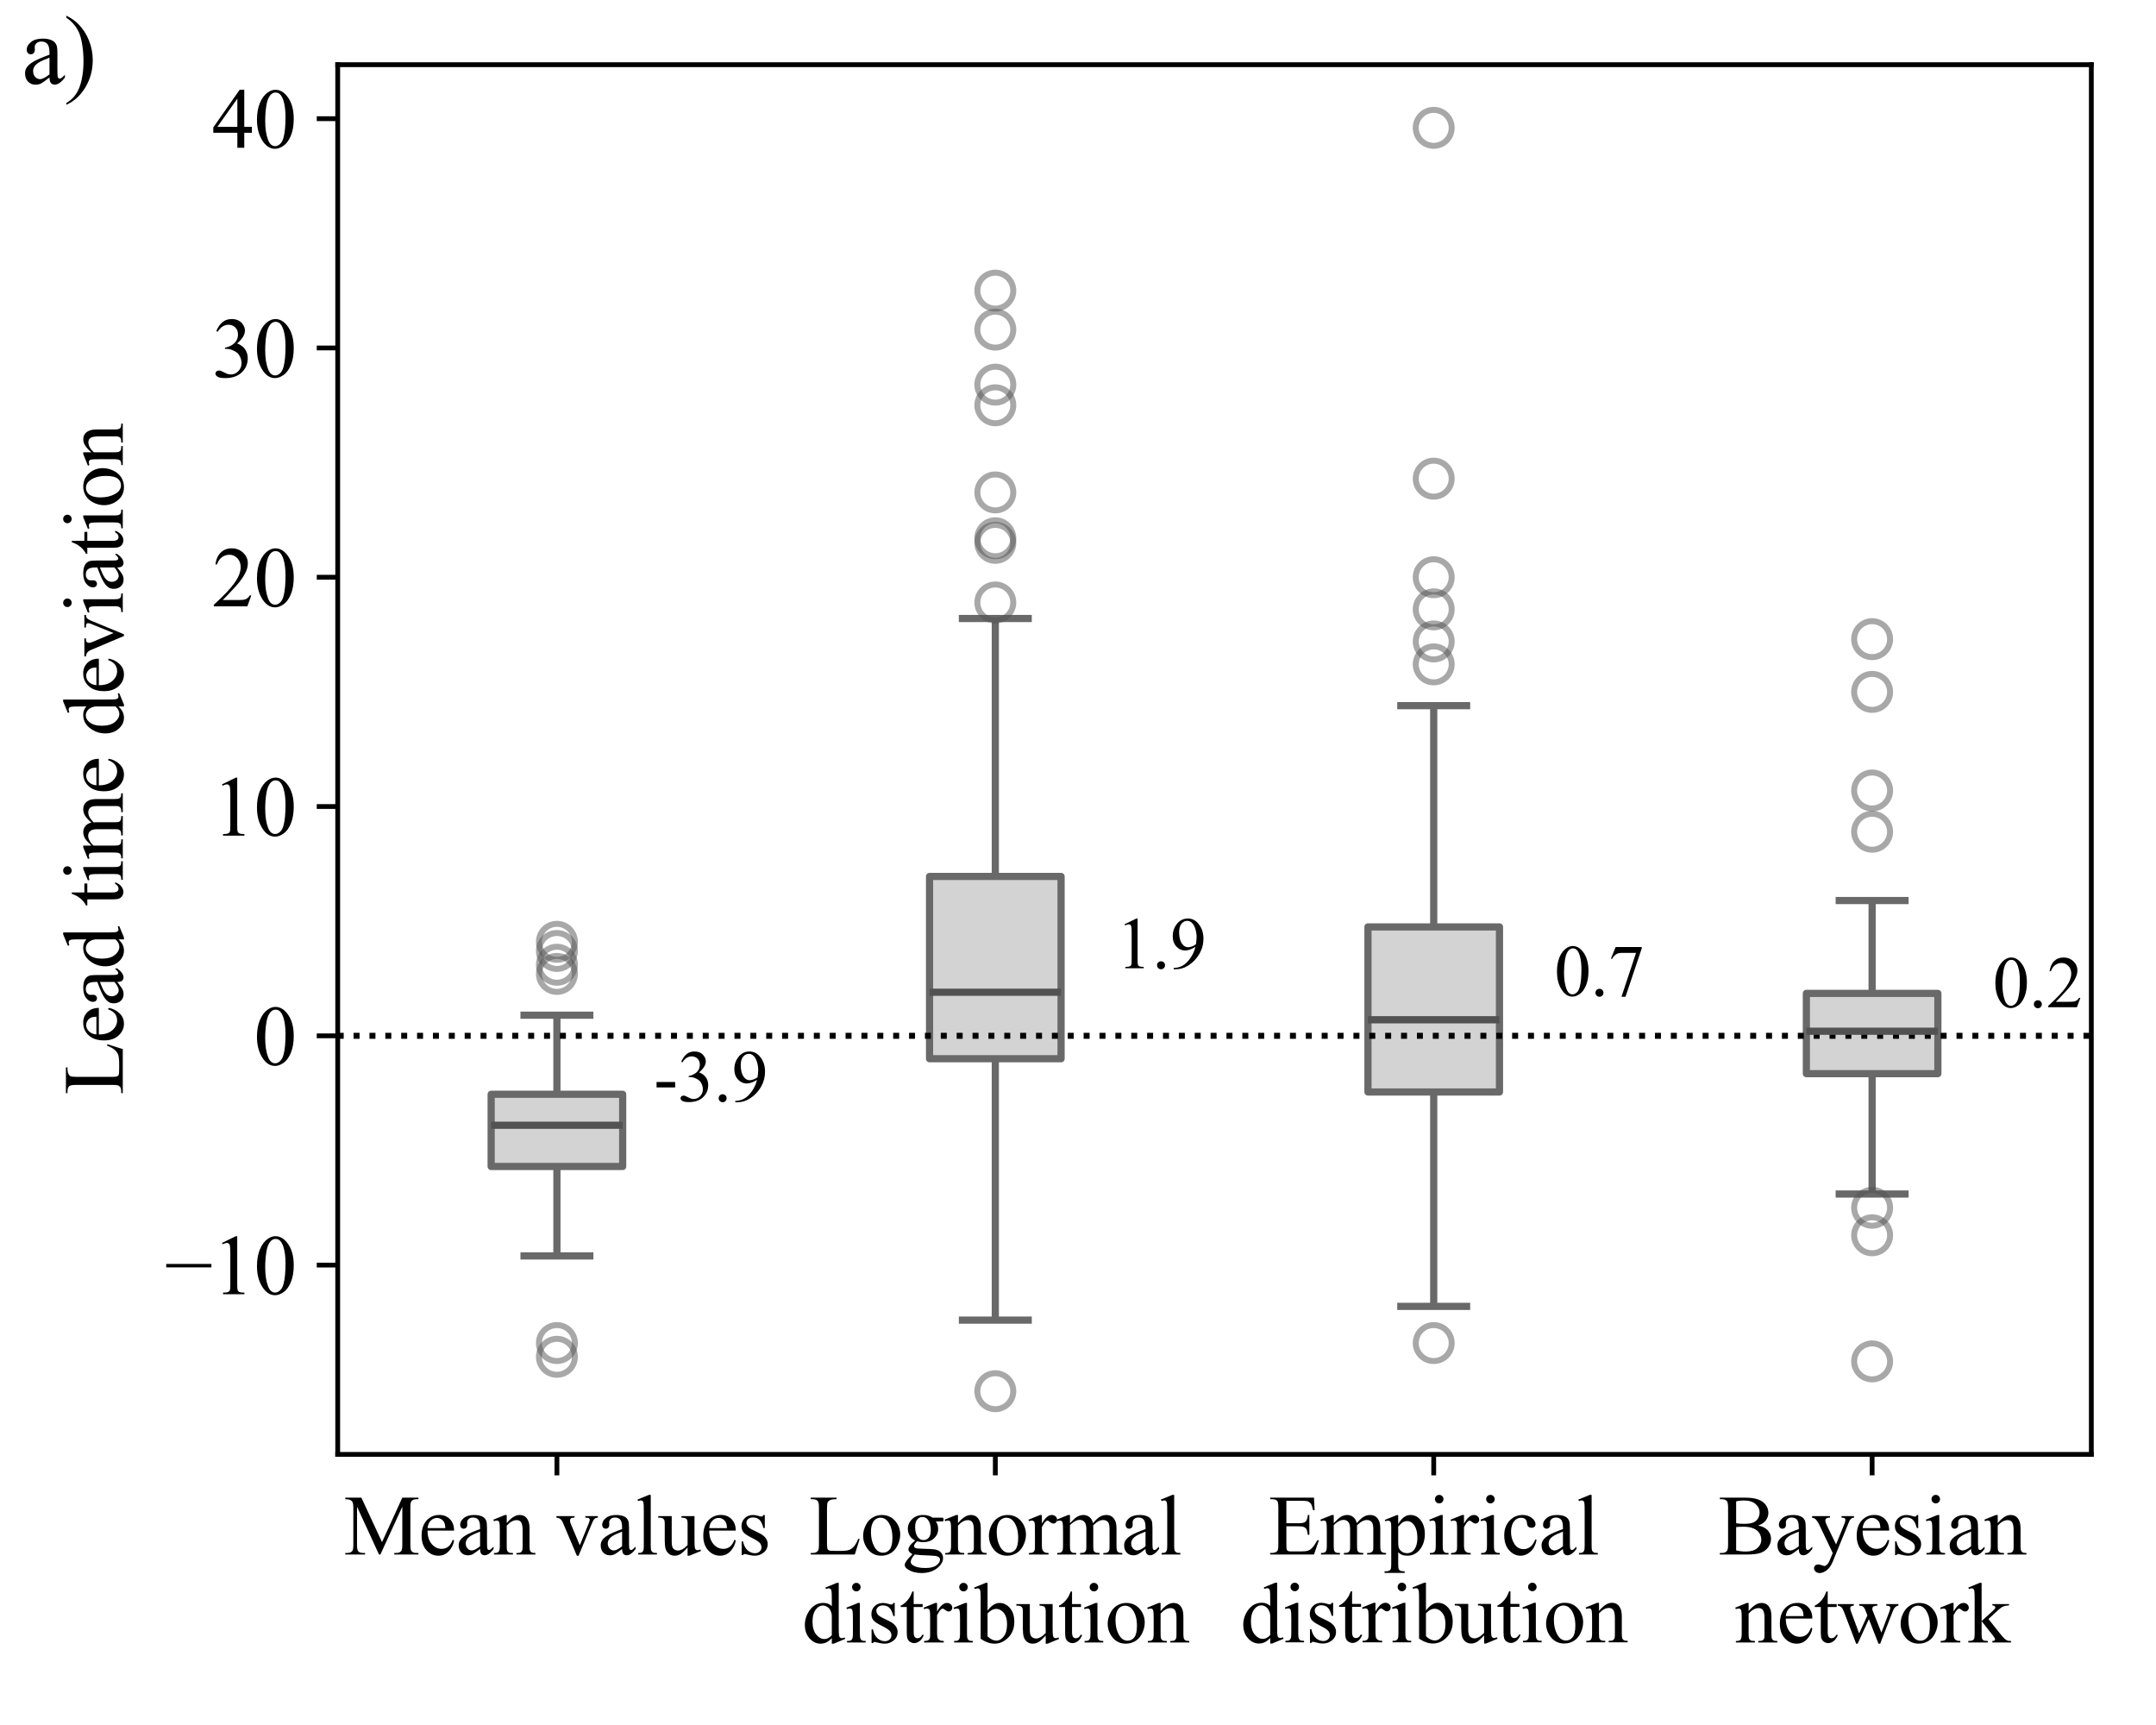 <?xml version="1.0" encoding="utf-8" standalone="no"?>
<!DOCTYPE svg PUBLIC "-//W3C//DTD SVG 1.1//EN"
  "http://www.w3.org/Graphics/SVG/1.1/DTD/svg11.dtd">
<svg xmlns:xlink="http://www.w3.org/1999/xlink" width="360pt" height="288pt" viewBox="0 0 360 288" xmlns="http://www.w3.org/2000/svg" version="1.1">
 <defs>
  <style type="text/css">*{stroke-linejoin: round; stroke-linecap: butt}</style>
 </defs>
 <g id="figure_1">
  <g id="patch_1">
   <path d="M 0 288 
L 360 288 
L 360 0 
L 0 0 
z
" style="fill: #ffffff"/>
  </g>
  <g id="axes_1">
   <g id="patch_2">
    <path d="M 56.39 242.816 
L 349.2 242.816 
L 349.2 10.8 
L 56.39 10.8 
z
" style="fill: #ffffff"/>
   </g>
   <g id="matplotlib.axis_1">
    <g id="xtick_1">
     <g id="line2d_1">
      <defs>
       <path id="mad598d7927" d="M 0 0 
L 0 3.5 
" style="stroke: #000000; stroke-width: 0.8"/>
      </defs>
      <g>
       <use xlink:href="#mad598d7927" x="92.991" y="242.816" style="stroke: #000000; stroke-width: 0.8"/>
      </g>
     </g>
     <g id="text_1">
      <!-- Mean values -->
      <g transform="translate(57.418 259.537) scale(0.14 -0.14)">
       <defs>
        <path id="TimesNewRomanPSMT-4d" d="M 2619 0 
L 981 3566 
L 981 734 
Q 981 344 1066 247 
Q 1181 116 1431 116 
L 1581 116 
L 1581 0 
L 106 0 
L 106 116 
L 256 116 
Q 525 116 638 278 
Q 706 378 706 734 
L 706 3503 
Q 706 3784 644 3909 
Q 600 4000 483 4061 
Q 366 4122 106 4122 
L 106 4238 
L 1306 4238 
L 2844 922 
L 4356 4238 
L 5556 4238 
L 5556 4122 
L 5409 4122 
Q 5138 4122 5025 3959 
Q 4956 3859 4956 3503 
L 4956 734 
Q 4956 344 5044 247 
Q 5159 116 5409 116 
L 5556 116 
L 5556 0 
L 3756 0 
L 3756 116 
L 3906 116 
Q 4178 116 4288 278 
Q 4356 378 4356 734 
L 4356 3566 
L 2722 0 
L 2619 0 
z
" transform="scale(0.016)"/>
        <path id="TimesNewRomanPSMT-65" d="M 681 1784 
Q 678 1147 991 784 
Q 1303 422 1725 422 
Q 2006 422 2214 576 
Q 2422 731 2563 1106 
L 2659 1044 
Q 2594 616 2278 264 
Q 1963 -88 1488 -88 
Q 972 -88 605 314 
Q 238 716 238 1394 
Q 238 2128 614 2539 
Q 991 2950 1559 2950 
Q 2041 2950 2350 2633 
Q 2659 2316 2659 1784 
L 681 1784 
z
M 681 1966 
L 2006 1966 
Q 1991 2241 1941 2353 
Q 1863 2528 1708 2628 
Q 1553 2728 1384 2728 
Q 1125 2728 920 2526 
Q 716 2325 681 1966 
z
" transform="scale(0.016)"/>
        <path id="TimesNewRomanPSMT-61" d="M 1822 413 
Q 1381 72 1269 19 
Q 1100 -59 909 -59 
Q 613 -59 420 144 
Q 228 347 228 678 
Q 228 888 322 1041 
Q 450 1253 767 1440 
Q 1084 1628 1822 1897 
L 1822 2009 
Q 1822 2438 1686 2597 
Q 1550 2756 1291 2756 
Q 1094 2756 978 2650 
Q 859 2544 859 2406 
L 866 2225 
Q 866 2081 792 2003 
Q 719 1925 600 1925 
Q 484 1925 411 2006 
Q 338 2088 338 2228 
Q 338 2497 613 2722 
Q 888 2947 1384 2947 
Q 1766 2947 2009 2819 
Q 2194 2722 2281 2516 
Q 2338 2381 2338 1966 
L 2338 994 
Q 2338 584 2353 492 
Q 2369 400 2405 369 
Q 2441 338 2488 338 
Q 2538 338 2575 359 
Q 2641 400 2828 588 
L 2828 413 
Q 2478 -56 2159 -56 
Q 2006 -56 1915 50 
Q 1825 156 1822 413 
z
M 1822 616 
L 1822 1706 
Q 1350 1519 1213 1441 
Q 966 1303 859 1153 
Q 753 1003 753 825 
Q 753 600 887 451 
Q 1022 303 1197 303 
Q 1434 303 1822 616 
z
" transform="scale(0.016)"/>
        <path id="TimesNewRomanPSMT-6e" d="M 1034 2341 
Q 1538 2947 1994 2947 
Q 2228 2947 2397 2830 
Q 2566 2713 2666 2444 
Q 2734 2256 2734 1869 
L 2734 647 
Q 2734 375 2778 278 
Q 2813 200 2889 156 
Q 2966 113 3172 113 
L 3172 0 
L 1756 0 
L 1756 113 
L 1816 113 
Q 2016 113 2095 173 
Q 2175 234 2206 353 
Q 2219 400 2219 647 
L 2219 1819 
Q 2219 2209 2117 2386 
Q 2016 2563 1775 2563 
Q 1403 2563 1034 2156 
L 1034 647 
Q 1034 356 1069 288 
Q 1113 197 1189 155 
Q 1266 113 1500 113 
L 1500 0 
L 84 0 
L 84 113 
L 147 113 
Q 366 113 442 223 
Q 519 334 519 647 
L 519 1709 
Q 519 2225 495 2337 
Q 472 2450 423 2490 
Q 375 2531 294 2531 
Q 206 2531 84 2484 
L 38 2597 
L 900 2947 
L 1034 2947 
L 1034 2341 
z
" transform="scale(0.016)"/>
        <path id="TimesNewRomanPSMT-20" transform="scale(0.016)"/>
        <path id="TimesNewRomanPSMT-76" d="M 53 2863 
L 1400 2863 
L 1400 2747 
L 1313 2747 
Q 1191 2747 1127 2687 
Q 1063 2628 1063 2528 
Q 1063 2419 1128 2269 
L 1794 688 
L 2463 2328 
Q 2534 2503 2534 2594 
Q 2534 2638 2509 2666 
Q 2475 2713 2422 2730 
Q 2369 2747 2206 2747 
L 2206 2863 
L 3141 2863 
L 3141 2747 
Q 2978 2734 2916 2681 
Q 2806 2588 2719 2369 
L 1703 -88 
L 1575 -88 
L 553 2328 
Q 484 2497 421 2570 
Q 359 2644 263 2694 
Q 209 2722 53 2747 
L 53 2863 
z
" transform="scale(0.016)"/>
        <path id="TimesNewRomanPSMT-6c" d="M 1184 4444 
L 1184 647 
Q 1184 378 1223 290 
Q 1263 203 1344 158 
Q 1425 113 1647 113 
L 1647 0 
L 244 0 
L 244 113 
Q 441 113 512 153 
Q 584 194 625 287 
Q 666 381 666 647 
L 666 3247 
Q 666 3731 644 3842 
Q 622 3953 573 3993 
Q 525 4034 450 4034 
Q 369 4034 244 3984 
L 191 4094 
L 1044 4444 
L 1184 4444 
z
" transform="scale(0.016)"/>
        <path id="TimesNewRomanPSMT-75" d="M 2709 2863 
L 2709 1128 
Q 2709 631 2732 520 
Q 2756 409 2807 365 
Q 2859 322 2928 322 
Q 3025 322 3147 375 
L 3191 266 
L 2334 -88 
L 2194 -88 
L 2194 519 
Q 1825 119 1631 15 
Q 1438 -88 1222 -88 
Q 981 -88 804 51 
Q 628 191 559 409 
Q 491 628 491 1028 
L 491 2306 
Q 491 2509 447 2587 
Q 403 2666 317 2708 
Q 231 2750 6 2747 
L 6 2863 
L 1009 2863 
L 1009 947 
Q 1009 547 1148 422 
Q 1288 297 1484 297 
Q 1619 297 1789 381 
Q 1959 466 2194 703 
L 2194 2325 
Q 2194 2569 2105 2655 
Q 2016 2741 1734 2747 
L 1734 2863 
L 2709 2863 
z
" transform="scale(0.016)"/>
        <path id="TimesNewRomanPSMT-73" d="M 2050 2947 
L 2050 1972 
L 1947 1972 
Q 1828 2431 1642 2597 
Q 1456 2763 1169 2763 
Q 950 2763 815 2647 
Q 681 2531 681 2391 
Q 681 2216 781 2091 
Q 878 1963 1175 1819 
L 1631 1597 
Q 2266 1288 2266 781 
Q 2266 391 1970 151 
Q 1675 -88 1309 -88 
Q 1047 -88 709 6 
Q 606 38 541 38 
Q 469 38 428 -44 
L 325 -44 
L 325 978 
L 428 978 
Q 516 541 762 319 
Q 1009 97 1316 97 
Q 1531 97 1667 223 
Q 1803 350 1803 528 
Q 1803 744 1651 891 
Q 1500 1038 1047 1263 
Q 594 1488 453 1669 
Q 313 1847 313 2119 
Q 313 2472 555 2709 
Q 797 2947 1181 2947 
Q 1350 2947 1591 2875 
Q 1750 2828 1803 2828 
Q 1853 2828 1881 2850 
Q 1909 2872 1947 2947 
L 2050 2947 
z
" transform="scale(0.016)"/>
       </defs>
       <use xlink:href="#TimesNewRomanPSMT-4d"/>
       <use xlink:href="#TimesNewRomanPSMT-65" transform="translate(88.916 0)"/>
       <use xlink:href="#TimesNewRomanPSMT-61" transform="translate(133.301 0)"/>
       <use xlink:href="#TimesNewRomanPSMT-6e" transform="translate(177.686 0)"/>
       <use xlink:href="#TimesNewRomanPSMT-20" transform="translate(227.686 0)"/>
       <use xlink:href="#TimesNewRomanPSMT-76" transform="translate(252.686 0)"/>
       <use xlink:href="#TimesNewRomanPSMT-61" transform="translate(302.686 0)"/>
       <use xlink:href="#TimesNewRomanPSMT-6c" transform="translate(347.07 0)"/>
       <use xlink:href="#TimesNewRomanPSMT-75" transform="translate(374.854 0)"/>
       <use xlink:href="#TimesNewRomanPSMT-65" transform="translate(424.854 0)"/>
       <use xlink:href="#TimesNewRomanPSMT-73" transform="translate(469.238 0)"/>
      </g>
     </g>
    </g>
    <g id="xtick_2">
     <g id="line2d_2">
      <g>
       <use xlink:href="#mad598d7927" x="166.194" y="242.816" style="stroke: #000000; stroke-width: 0.8"/>
      </g>
     </g>
     <g id="text_2">
      <!-- Lognormal -->
      <g transform="translate(135.091 259.537) scale(0.14 -0.14)">
       <defs>
        <path id="TimesNewRomanPSMT-4c" d="M 3669 1172 
L 3772 1150 
L 3409 0 
L 128 0 
L 128 116 
L 288 116 
Q 556 116 672 291 
Q 738 391 738 753 
L 738 3488 
Q 738 3884 650 3984 
Q 528 4122 288 4122 
L 128 4122 
L 128 4238 
L 2047 4238 
L 2047 4122 
Q 1709 4125 1573 4059 
Q 1438 3994 1388 3894 
Q 1338 3794 1338 3416 
L 1338 753 
Q 1338 494 1388 397 
Q 1425 331 1503 300 
Q 1581 269 1991 269 
L 2300 269 
Q 2788 269 2984 341 
Q 3181 413 3343 595 
Q 3506 778 3669 1172 
z
" transform="scale(0.016)"/>
        <path id="TimesNewRomanPSMT-6f" d="M 1600 2947 
Q 2250 2947 2644 2453 
Q 2978 2031 2978 1484 
Q 2978 1100 2793 706 
Q 2609 313 2286 112 
Q 1963 -88 1566 -88 
Q 919 -88 538 428 
Q 216 863 216 1403 
Q 216 1797 411 2186 
Q 606 2575 925 2761 
Q 1244 2947 1600 2947 
z
M 1503 2744 
Q 1338 2744 1170 2645 
Q 1003 2547 900 2300 
Q 797 2053 797 1666 
Q 797 1041 1045 587 
Q 1294 134 1700 134 
Q 2003 134 2200 384 
Q 2397 634 2397 1244 
Q 2397 2006 2069 2444 
Q 1847 2744 1503 2744 
z
" transform="scale(0.016)"/>
        <path id="TimesNewRomanPSMT-67" d="M 966 1044 
Q 703 1172 562 1401 
Q 422 1631 422 1909 
Q 422 2334 742 2640 
Q 1063 2947 1563 2947 
Q 1972 2947 2272 2747 
L 2878 2747 
Q 3013 2747 3034 2739 
Q 3056 2731 3066 2713 
Q 3084 2684 3084 2613 
Q 3084 2531 3069 2500 
Q 3059 2484 3036 2475 
Q 3013 2466 2878 2466 
L 2506 2466 
Q 2681 2241 2681 1891 
Q 2681 1491 2375 1206 
Q 2069 922 1553 922 
Q 1341 922 1119 984 
Q 981 866 932 777 
Q 884 688 884 625 
Q 884 572 936 522 
Q 988 472 1138 450 
Q 1225 438 1575 428 
Q 2219 413 2409 384 
Q 2700 344 2873 169 
Q 3047 -6 3047 -263 
Q 3047 -616 2716 -925 
Q 2228 -1381 1444 -1381 
Q 841 -1381 425 -1109 
Q 191 -953 191 -784 
Q 191 -709 225 -634 
Q 278 -519 444 -313 
Q 466 -284 763 25 
Q 600 122 533 198 
Q 466 275 466 372 
Q 466 481 555 628 
Q 644 775 966 1044 
z
M 1509 2797 
Q 1278 2797 1122 2612 
Q 966 2428 966 2047 
Q 966 1553 1178 1281 
Q 1341 1075 1591 1075 
Q 1828 1075 1981 1253 
Q 2134 1431 2134 1813 
Q 2134 2309 1919 2591 
Q 1759 2797 1509 2797 
z
M 934 0 
Q 788 -159 713 -296 
Q 638 -434 638 -550 
Q 638 -700 819 -813 
Q 1131 -1006 1722 -1006 
Q 2284 -1006 2551 -807 
Q 2819 -609 2819 -384 
Q 2819 -222 2659 -153 
Q 2497 -84 2016 -72 
Q 1313 -53 934 0 
z
" transform="scale(0.016)"/>
        <path id="TimesNewRomanPSMT-72" d="M 1038 2947 
L 1038 2303 
Q 1397 2947 1775 2947 
Q 1947 2947 2059 2842 
Q 2172 2738 2172 2600 
Q 2172 2478 2090 2393 
Q 2009 2309 1897 2309 
Q 1788 2309 1652 2417 
Q 1516 2525 1450 2525 
Q 1394 2525 1328 2463 
Q 1188 2334 1038 2041 
L 1038 669 
Q 1038 431 1097 309 
Q 1138 225 1241 169 
Q 1344 113 1538 113 
L 1538 0 
L 72 0 
L 72 113 
Q 291 113 397 181 
Q 475 231 506 341 
Q 522 394 522 644 
L 522 1753 
Q 522 2253 501 2348 
Q 481 2444 426 2487 
Q 372 2531 291 2531 
Q 194 2531 72 2484 
L 41 2597 
L 906 2947 
L 1038 2947 
z
" transform="scale(0.016)"/>
        <path id="TimesNewRomanPSMT-6d" d="M 1050 2338 
Q 1363 2650 1419 2697 
Q 1559 2816 1721 2881 
Q 1884 2947 2044 2947 
Q 2313 2947 2506 2790 
Q 2700 2634 2766 2338 
Q 3088 2713 3309 2830 
Q 3531 2947 3766 2947 
Q 3994 2947 4170 2830 
Q 4347 2713 4450 2447 
Q 4519 2266 4519 1878 
L 4519 647 
Q 4519 378 4559 278 
Q 4591 209 4675 161 
Q 4759 113 4950 113 
L 4950 0 
L 3538 0 
L 3538 113 
L 3597 113 
Q 3781 113 3884 184 
Q 3956 234 3988 344 
Q 4000 397 4000 647 
L 4000 1878 
Q 4000 2228 3916 2372 
Q 3794 2572 3525 2572 
Q 3359 2572 3192 2489 
Q 3025 2406 2788 2181 
L 2781 2147 
L 2788 2013 
L 2788 647 
Q 2788 353 2820 281 
Q 2853 209 2943 161 
Q 3034 113 3253 113 
L 3253 0 
L 1806 0 
L 1806 113 
Q 2044 113 2133 169 
Q 2222 225 2256 338 
Q 2272 391 2272 647 
L 2272 1878 
Q 2272 2228 2169 2381 
Q 2031 2581 1784 2581 
Q 1616 2581 1450 2491 
Q 1191 2353 1050 2181 
L 1050 647 
Q 1050 366 1089 281 
Q 1128 197 1204 155 
Q 1281 113 1516 113 
L 1516 0 
L 100 0 
L 100 113 
Q 297 113 375 155 
Q 453 197 493 289 
Q 534 381 534 647 
L 534 1741 
Q 534 2213 506 2350 
Q 484 2453 437 2492 
Q 391 2531 309 2531 
Q 222 2531 100 2484 
L 53 2597 
L 916 2947 
L 1050 2947 
L 1050 2338 
z
" transform="scale(0.016)"/>
       </defs>
       <use xlink:href="#TimesNewRomanPSMT-4c"/>
       <use xlink:href="#TimesNewRomanPSMT-6f" transform="translate(61.084 0)"/>
       <use xlink:href="#TimesNewRomanPSMT-67" transform="translate(111.084 0)"/>
       <use xlink:href="#TimesNewRomanPSMT-6e" transform="translate(161.084 0)"/>
       <use xlink:href="#TimesNewRomanPSMT-6f" transform="translate(211.084 0)"/>
       <use xlink:href="#TimesNewRomanPSMT-72" transform="translate(261.084 0)"/>
       <use xlink:href="#TimesNewRomanPSMT-6d" transform="translate(294.385 0)"/>
       <use xlink:href="#TimesNewRomanPSMT-61" transform="translate(372.168 0)"/>
       <use xlink:href="#TimesNewRomanPSMT-6c" transform="translate(416.553 0)"/>
      </g>
      <!-- distribution -->
      <g transform="translate(133.915 274.224) scale(0.14 -0.14)">
       <defs>
        <path id="TimesNewRomanPSMT-64" d="M 2222 322 
Q 2013 103 1813 7 
Q 1613 -88 1381 -88 
Q 913 -88 563 304 
Q 213 697 213 1313 
Q 213 1928 600 2439 
Q 988 2950 1597 2950 
Q 1975 2950 2222 2709 
L 2222 3238 
Q 2222 3728 2198 3840 
Q 2175 3953 2125 3993 
Q 2075 4034 2000 4034 
Q 1919 4034 1784 3984 
L 1744 4094 
L 2597 4444 
L 2738 4444 
L 2738 1134 
Q 2738 631 2761 520 
Q 2784 409 2836 365 
Q 2888 322 2956 322 
Q 3041 322 3181 375 
L 3216 266 
L 2366 -88 
L 2222 -88 
L 2222 322 
z
M 2222 541 
L 2222 2016 
Q 2203 2228 2109 2403 
Q 2016 2578 1861 2667 
Q 1706 2756 1559 2756 
Q 1284 2756 1069 2509 
Q 784 2184 784 1559 
Q 784 928 1059 592 
Q 1334 256 1672 256 
Q 1956 256 2222 541 
z
" transform="scale(0.016)"/>
        <path id="TimesNewRomanPSMT-69" d="M 928 4444 
Q 1059 4444 1151 4351 
Q 1244 4259 1244 4128 
Q 1244 3997 1151 3903 
Q 1059 3809 928 3809 
Q 797 3809 703 3903 
Q 609 3997 609 4128 
Q 609 4259 701 4351 
Q 794 4444 928 4444 
z
M 1188 2947 
L 1188 647 
Q 1188 378 1227 289 
Q 1266 200 1342 156 
Q 1419 113 1622 113 
L 1622 0 
L 231 0 
L 231 113 
Q 441 113 512 153 
Q 584 194 626 287 
Q 669 381 669 647 
L 669 1750 
Q 669 2216 641 2353 
Q 619 2453 572 2492 
Q 525 2531 444 2531 
Q 356 2531 231 2484 
L 188 2597 
L 1050 2947 
L 1188 2947 
z
" transform="scale(0.016)"/>
        <path id="TimesNewRomanPSMT-74" d="M 1031 3803 
L 1031 2863 
L 1700 2863 
L 1700 2644 
L 1031 2644 
L 1031 788 
Q 1031 509 1111 412 
Q 1191 316 1316 316 
Q 1419 316 1516 380 
Q 1613 444 1666 569 
L 1788 569 
Q 1678 263 1478 108 
Q 1278 -47 1066 -47 
Q 922 -47 784 33 
Q 647 113 581 261 
Q 516 409 516 719 
L 516 2644 
L 63 2644 
L 63 2747 
Q 234 2816 414 2980 
Q 594 3144 734 3369 
Q 806 3488 934 3803 
L 1031 3803 
z
" transform="scale(0.016)"/>
        <path id="TimesNewRomanPSMT-62" d="M 984 2369 
Q 1400 2947 1881 2947 
Q 2322 2947 2650 2570 
Q 2978 2194 2978 1541 
Q 2978 778 2472 313 
Q 2038 -88 1503 -88 
Q 1253 -88 995 3 
Q 738 94 469 275 
L 469 3241 
Q 469 3728 445 3840 
Q 422 3953 372 3993 
Q 322 4034 247 4034 
Q 159 4034 28 3984 
L -16 4094 
L 844 4444 
L 984 4444 
L 984 2369 
z
M 984 2169 
L 984 456 
Q 1144 300 1314 220 
Q 1484 141 1663 141 
Q 1947 141 2192 453 
Q 2438 766 2438 1363 
Q 2438 1913 2192 2208 
Q 1947 2503 1634 2503 
Q 1469 2503 1303 2419 
Q 1178 2356 984 2169 
z
" transform="scale(0.016)"/>
       </defs>
       <use xlink:href="#TimesNewRomanPSMT-64"/>
       <use xlink:href="#TimesNewRomanPSMT-69" transform="translate(50 0)"/>
       <use xlink:href="#TimesNewRomanPSMT-73" transform="translate(77.783 0)"/>
       <use xlink:href="#TimesNewRomanPSMT-74" transform="translate(116.699 0)"/>
       <use xlink:href="#TimesNewRomanPSMT-72" transform="translate(144.482 0)"/>
       <use xlink:href="#TimesNewRomanPSMT-69" transform="translate(177.783 0)"/>
       <use xlink:href="#TimesNewRomanPSMT-62" transform="translate(205.566 0)"/>
       <use xlink:href="#TimesNewRomanPSMT-75" transform="translate(255.566 0)"/>
       <use xlink:href="#TimesNewRomanPSMT-74" transform="translate(305.566 0)"/>
       <use xlink:href="#TimesNewRomanPSMT-69" transform="translate(333.35 0)"/>
       <use xlink:href="#TimesNewRomanPSMT-6f" transform="translate(361.133 0)"/>
       <use xlink:href="#TimesNewRomanPSMT-6e" transform="translate(411.133 0)"/>
      </g>
     </g>
    </g>
    <g id="xtick_3">
     <g id="line2d_3">
      <g>
       <use xlink:href="#mad598d7927" x="239.396" y="242.816" style="stroke: #000000; stroke-width: 0.8"/>
      </g>
     </g>
     <g id="text_3">
      <!-- Empirical -->
      <g transform="translate(211.797 259.537) scale(0.14 -0.14)">
       <defs>
        <path id="TimesNewRomanPSMT-45" d="M 1338 4006 
L 1338 2331 
L 2269 2331 
Q 2631 2331 2753 2441 
Q 2916 2584 2934 2947 
L 3050 2947 
L 3050 1472 
L 2934 1472 
Q 2891 1781 2847 1869 
Q 2791 1978 2662 2040 
Q 2534 2103 2269 2103 
L 1338 2103 
L 1338 706 
Q 1338 425 1363 364 
Q 1388 303 1450 267 
Q 1513 231 1688 231 
L 2406 231 
Q 2766 231 2928 281 
Q 3091 331 3241 478 
Q 3434 672 3638 1063 
L 3763 1063 
L 3397 0 
L 131 0 
L 131 116 
L 281 116 
Q 431 116 566 188 
Q 666 238 702 338 
Q 738 438 738 747 
L 738 3500 
Q 738 3903 656 3997 
Q 544 4122 281 4122 
L 131 4122 
L 131 4238 
L 3397 4238 
L 3444 3309 
L 3322 3309 
Q 3256 3644 3176 3769 
Q 3097 3894 2941 3959 
Q 2816 4006 2500 4006 
L 1338 4006 
z
" transform="scale(0.016)"/>
        <path id="TimesNewRomanPSMT-70" d="M -6 2578 
L 875 2934 
L 994 2934 
L 994 2266 
Q 1216 2644 1439 2795 
Q 1663 2947 1909 2947 
Q 2341 2947 2628 2609 
Q 2981 2197 2981 1534 
Q 2981 794 2556 309 
Q 2206 -88 1675 -88 
Q 1444 -88 1275 -22 
Q 1150 25 994 166 
L 994 -706 
Q 994 -1000 1030 -1079 
Q 1066 -1159 1155 -1206 
Q 1244 -1253 1478 -1253 
L 1478 -1369 
L -22 -1369 
L -22 -1253 
L 56 -1253 
Q 228 -1256 350 -1188 
Q 409 -1153 442 -1076 
Q 475 -1000 475 -688 
L 475 2019 
Q 475 2297 450 2372 
Q 425 2447 370 2484 
Q 316 2522 222 2522 
Q 147 2522 31 2478 
L -6 2578 
z
M 994 2081 
L 994 1013 
Q 994 666 1022 556 
Q 1066 375 1236 237 
Q 1406 100 1666 100 
Q 1978 100 2172 344 
Q 2425 663 2425 1241 
Q 2425 1897 2138 2250 
Q 1938 2494 1663 2494 
Q 1513 2494 1366 2419 
Q 1253 2363 994 2081 
z
" transform="scale(0.016)"/>
        <path id="TimesNewRomanPSMT-63" d="M 2631 1088 
Q 2516 522 2178 217 
Q 1841 -88 1431 -88 
Q 944 -88 581 321 
Q 219 731 219 1428 
Q 219 2103 620 2525 
Q 1022 2947 1584 2947 
Q 2006 2947 2278 2723 
Q 2550 2500 2550 2259 
Q 2550 2141 2473 2067 
Q 2397 1994 2259 1994 
Q 2075 1994 1981 2113 
Q 1928 2178 1911 2362 
Q 1894 2547 1784 2644 
Q 1675 2738 1481 2738 
Q 1169 2738 978 2506 
Q 725 2200 725 1697 
Q 725 1184 976 792 
Q 1228 400 1656 400 
Q 1963 400 2206 609 
Q 2378 753 2541 1131 
L 2631 1088 
z
" transform="scale(0.016)"/>
       </defs>
       <use xlink:href="#TimesNewRomanPSMT-45"/>
       <use xlink:href="#TimesNewRomanPSMT-6d" transform="translate(61.084 0)"/>
       <use xlink:href="#TimesNewRomanPSMT-70" transform="translate(138.867 0)"/>
       <use xlink:href="#TimesNewRomanPSMT-69" transform="translate(188.867 0)"/>
       <use xlink:href="#TimesNewRomanPSMT-72" transform="translate(216.65 0)"/>
       <use xlink:href="#TimesNewRomanPSMT-69" transform="translate(249.951 0)"/>
       <use xlink:href="#TimesNewRomanPSMT-63" transform="translate(277.734 0)"/>
       <use xlink:href="#TimesNewRomanPSMT-61" transform="translate(322.119 0)"/>
       <use xlink:href="#TimesNewRomanPSMT-6c" transform="translate(366.504 0)"/>
      </g>
      <!-- distribution -->
      <g transform="translate(207.118 274.197) scale(0.14 -0.14)">
       <use xlink:href="#TimesNewRomanPSMT-64"/>
       <use xlink:href="#TimesNewRomanPSMT-69" transform="translate(50 0)"/>
       <use xlink:href="#TimesNewRomanPSMT-73" transform="translate(77.783 0)"/>
       <use xlink:href="#TimesNewRomanPSMT-74" transform="translate(116.699 0)"/>
       <use xlink:href="#TimesNewRomanPSMT-72" transform="translate(144.482 0)"/>
       <use xlink:href="#TimesNewRomanPSMT-69" transform="translate(177.783 0)"/>
       <use xlink:href="#TimesNewRomanPSMT-62" transform="translate(205.566 0)"/>
       <use xlink:href="#TimesNewRomanPSMT-75" transform="translate(255.566 0)"/>
       <use xlink:href="#TimesNewRomanPSMT-74" transform="translate(305.566 0)"/>
       <use xlink:href="#TimesNewRomanPSMT-69" transform="translate(333.35 0)"/>
       <use xlink:href="#TimesNewRomanPSMT-6f" transform="translate(361.133 0)"/>
       <use xlink:href="#TimesNewRomanPSMT-6e" transform="translate(411.133 0)"/>
      </g>
     </g>
    </g>
    <g id="xtick_4">
     <g id="line2d_4">
      <g>
       <use xlink:href="#mad598d7927" x="312.599" y="242.816" style="stroke: #000000; stroke-width: 0.8"/>
      </g>
     </g>
     <g id="text_4">
      <!-- Bayesian -->
      <g transform="translate(286.938 259.537) scale(0.14 -0.14)">
       <defs>
        <path id="TimesNewRomanPSMT-42" d="M 2956 2163 
Q 3397 2069 3616 1863 
Q 3919 1575 3919 1159 
Q 3919 844 3719 555 
Q 3519 266 3170 133 
Q 2822 0 2106 0 
L 106 0 
L 106 116 
L 266 116 
Q 531 116 647 284 
Q 719 394 719 750 
L 719 3488 
Q 719 3881 628 3984 
Q 506 4122 266 4122 
L 106 4122 
L 106 4238 
L 1938 4238 
Q 2450 4238 2759 4163 
Q 3228 4050 3475 3764 
Q 3722 3478 3722 3106 
Q 3722 2788 3528 2536 
Q 3334 2284 2956 2163 
z
M 1319 2331 
Q 1434 2309 1582 2298 
Q 1731 2288 1909 2288 
Q 2366 2288 2595 2386 
Q 2825 2484 2947 2687 
Q 3069 2891 3069 3131 
Q 3069 3503 2766 3765 
Q 2463 4028 1881 4028 
Q 1569 4028 1319 3959 
L 1319 2331 
z
M 1319 306 
Q 1681 222 2034 222 
Q 2600 222 2897 476 
Q 3194 731 3194 1106 
Q 3194 1353 3059 1581 
Q 2925 1809 2622 1940 
Q 2319 2072 1872 2072 
Q 1678 2072 1540 2065 
Q 1403 2059 1319 2044 
L 1319 306 
z
" transform="scale(0.016)"/>
        <path id="TimesNewRomanPSMT-79" d="M 38 2863 
L 1372 2863 
L 1372 2747 
L 1306 2747 
Q 1166 2747 1095 2686 
Q 1025 2625 1025 2534 
Q 1025 2413 1128 2197 
L 1825 753 
L 2466 2334 
Q 2519 2463 2519 2588 
Q 2519 2644 2497 2672 
Q 2472 2706 2419 2726 
Q 2366 2747 2231 2747 
L 2231 2863 
L 3163 2863 
L 3163 2747 
Q 3047 2734 2984 2696 
Q 2922 2659 2847 2556 
Q 2819 2513 2741 2316 
L 1575 -541 
Q 1406 -956 1132 -1168 
Q 859 -1381 606 -1381 
Q 422 -1381 303 -1275 
Q 184 -1169 184 -1031 
Q 184 -900 270 -820 
Q 356 -741 506 -741 
Q 609 -741 788 -809 
Q 913 -856 944 -856 
Q 1038 -856 1148 -759 
Q 1259 -663 1372 -384 
L 1575 113 
L 547 2272 
Q 500 2369 397 2513 
Q 319 2622 269 2659 
Q 197 2709 38 2747 
L 38 2863 
z
" transform="scale(0.016)"/>
       </defs>
       <use xlink:href="#TimesNewRomanPSMT-42"/>
       <use xlink:href="#TimesNewRomanPSMT-61" transform="translate(66.699 0)"/>
       <use xlink:href="#TimesNewRomanPSMT-79" transform="translate(111.084 0)"/>
       <use xlink:href="#TimesNewRomanPSMT-65" transform="translate(161.084 0)"/>
       <use xlink:href="#TimesNewRomanPSMT-73" transform="translate(205.469 0)"/>
       <use xlink:href="#TimesNewRomanPSMT-69" transform="translate(244.385 0)"/>
       <use xlink:href="#TimesNewRomanPSMT-61" transform="translate(272.168 0)"/>
       <use xlink:href="#TimesNewRomanPSMT-6e" transform="translate(316.553 0)"/>
      </g>
      <!-- network -->
      <g transform="translate(289.661 274.224) scale(0.14 -0.14)">
       <defs>
        <path id="TimesNewRomanPSMT-77" d="M 41 2863 
L 1241 2863 
L 1241 2747 
Q 1075 2734 1023 2687 
Q 972 2641 972 2553 
Q 972 2456 1025 2319 
L 1638 672 
L 2253 2013 
L 2091 2434 
Q 2016 2622 1894 2694 
Q 1825 2738 1638 2747 
L 1638 2863 
L 3000 2863 
L 3000 2747 
Q 2775 2738 2681 2666 
Q 2619 2616 2619 2506 
Q 2619 2444 2644 2378 
L 3294 734 
L 3897 2319 
Q 3959 2488 3959 2588 
Q 3959 2647 3898 2694 
Q 3838 2741 3659 2747 
L 3659 2863 
L 4563 2863 
L 4563 2747 
Q 4291 2706 4163 2378 
L 3206 -88 
L 3078 -88 
L 2363 1741 
L 1528 -88 
L 1413 -88 
L 494 2319 
Q 403 2547 315 2626 
Q 228 2706 41 2747 
L 41 2863 
z
" transform="scale(0.016)"/>
        <path id="TimesNewRomanPSMT-6b" d="M 1047 4444 
L 1047 1594 
L 1775 2259 
Q 2006 2472 2044 2528 
Q 2069 2566 2069 2603 
Q 2069 2666 2017 2711 
Q 1966 2756 1847 2763 
L 1847 2863 
L 3091 2863 
L 3091 2763 
Q 2834 2756 2664 2684 
Q 2494 2613 2291 2428 
L 1556 1750 
L 2291 822 
Q 2597 438 2703 334 
Q 2853 188 2966 144 
Q 3044 113 3238 113 
L 3238 0 
L 1847 0 
L 1847 113 
Q 1966 116 2008 148 
Q 2050 181 2050 241 
Q 2050 313 1925 472 
L 1047 1594 
L 1047 644 
Q 1047 366 1086 278 
Q 1125 191 1197 153 
Q 1269 116 1509 113 
L 1509 0 
L 53 0 
L 53 113 
Q 272 113 381 166 
Q 447 200 481 272 
Q 528 375 528 628 
L 528 3234 
Q 528 3731 506 3842 
Q 484 3953 434 3995 
Q 384 4038 303 4038 
Q 238 4038 106 3984 
L 53 4094 
L 903 4444 
L 1047 4444 
z
" transform="scale(0.016)"/>
       </defs>
       <use xlink:href="#TimesNewRomanPSMT-6e"/>
       <use xlink:href="#TimesNewRomanPSMT-65" transform="translate(50 0)"/>
       <use xlink:href="#TimesNewRomanPSMT-74" transform="translate(94.385 0)"/>
       <use xlink:href="#TimesNewRomanPSMT-77" transform="translate(122.168 0)"/>
       <use xlink:href="#TimesNewRomanPSMT-6f" transform="translate(194.385 0)"/>
       <use xlink:href="#TimesNewRomanPSMT-72" transform="translate(244.385 0)"/>
       <use xlink:href="#TimesNewRomanPSMT-6b" transform="translate(277.686 0)"/>
      </g>
     </g>
    </g>
   </g>
   <g id="matplotlib.axis_2">
    <g id="ytick_1">
     <g id="line2d_5">
      <defs>
       <path id="m5abf03a0e0" d="M 0 0 
L -3.5 0 
" style="stroke: #000000; stroke-width: 0.8"/>
      </defs>
      <g>
       <use xlink:href="#m5abf03a0e0" x="56.39" y="211.216" style="stroke: #000000; stroke-width: 0.8"/>
      </g>
     </g>
     <g id="text_5">
      <!-- −10 -->
      <g transform="translate(27.495 216.076) scale(0.14 -0.14)">
       <defs>
        <path id="TimesNewRomanPSMT-2212" d="M 3484 2000 
L 116 2000 
L 116 2256 
L 3484 2256 
L 3484 2000 
z
" transform="scale(0.016)"/>
        <path id="TimesNewRomanPSMT-31" d="M 750 3822 
L 1781 4325 
L 1884 4325 
L 1884 747 
Q 1884 391 1914 303 
Q 1944 216 2037 169 
Q 2131 122 2419 116 
L 2419 0 
L 825 0 
L 825 116 
Q 1125 122 1212 167 
Q 1300 213 1334 289 
Q 1369 366 1369 747 
L 1369 3034 
Q 1369 3497 1338 3628 
Q 1316 3728 1258 3775 
Q 1200 3822 1119 3822 
Q 1003 3822 797 3725 
L 750 3822 
z
" transform="scale(0.016)"/>
        <path id="TimesNewRomanPSMT-30" d="M 231 2094 
Q 231 2819 450 3342 
Q 669 3866 1031 4122 
Q 1313 4325 1613 4325 
Q 2100 4325 2488 3828 
Q 2972 3213 2972 2159 
Q 2972 1422 2759 906 
Q 2547 391 2217 158 
Q 1888 -75 1581 -75 
Q 975 -75 572 641 
Q 231 1244 231 2094 
z
M 844 2016 
Q 844 1141 1059 588 
Q 1238 122 1591 122 
Q 1759 122 1940 273 
Q 2122 425 2216 781 
Q 2359 1319 2359 2297 
Q 2359 3022 2209 3506 
Q 2097 3866 1919 4016 
Q 1791 4119 1609 4119 
Q 1397 4119 1231 3928 
Q 1006 3669 925 3112 
Q 844 2556 844 2016 
z
" transform="scale(0.016)"/>
       </defs>
       <use xlink:href="#TimesNewRomanPSMT-2212"/>
       <use xlink:href="#TimesNewRomanPSMT-31" transform="translate(56.396 0)"/>
       <use xlink:href="#TimesNewRomanPSMT-30" transform="translate(106.396 0)"/>
      </g>
     </g>
    </g>
    <g id="ytick_2">
     <g id="line2d_6">
      <g>
       <use xlink:href="#m5abf03a0e0" x="56.39" y="172.936" style="stroke: #000000; stroke-width: 0.8"/>
      </g>
     </g>
     <g id="text_6">
      <!-- 0 -->
      <g transform="translate(42.39 177.796) scale(0.14 -0.14)">
       <use xlink:href="#TimesNewRomanPSMT-30"/>
      </g>
     </g>
    </g>
    <g id="ytick_3">
     <g id="line2d_7">
      <g>
       <use xlink:href="#m5abf03a0e0" x="56.39" y="134.655" style="stroke: #000000; stroke-width: 0.8"/>
      </g>
     </g>
     <g id="text_7">
      <!-- 10 -->
      <g transform="translate(35.39 139.516) scale(0.14 -0.14)">
       <use xlink:href="#TimesNewRomanPSMT-31"/>
       <use xlink:href="#TimesNewRomanPSMT-30" transform="translate(50 0)"/>
      </g>
     </g>
    </g>
    <g id="ytick_4">
     <g id="line2d_8">
      <g>
       <use xlink:href="#m5abf03a0e0" x="56.39" y="96.375" style="stroke: #000000; stroke-width: 0.8"/>
      </g>
     </g>
     <g id="text_8">
      <!-- 20 -->
      <g transform="translate(35.39 101.236) scale(0.14 -0.14)">
       <defs>
        <path id="TimesNewRomanPSMT-32" d="M 2934 816 
L 2638 0 
L 138 0 
L 138 116 
Q 1241 1122 1691 1759 
Q 2141 2397 2141 2925 
Q 2141 3328 1894 3587 
Q 1647 3847 1303 3847 
Q 991 3847 742 3664 
Q 494 3481 375 3128 
L 259 3128 
Q 338 3706 661 4015 
Q 984 4325 1469 4325 
Q 1984 4325 2329 3994 
Q 2675 3663 2675 3213 
Q 2675 2891 2525 2569 
Q 2294 2063 1775 1497 
Q 997 647 803 472 
L 1909 472 
Q 2247 472 2383 497 
Q 2519 522 2628 598 
Q 2738 675 2819 816 
L 2934 816 
z
" transform="scale(0.016)"/>
       </defs>
       <use xlink:href="#TimesNewRomanPSMT-32"/>
       <use xlink:href="#TimesNewRomanPSMT-30" transform="translate(50 0)"/>
      </g>
     </g>
    </g>
    <g id="ytick_5">
     <g id="line2d_9">
      <g>
       <use xlink:href="#m5abf03a0e0" x="56.39" y="58.095" style="stroke: #000000; stroke-width: 0.8"/>
      </g>
     </g>
     <g id="text_9">
      <!-- 30 -->
      <g transform="translate(35.39 62.956) scale(0.14 -0.14)">
       <defs>
        <path id="TimesNewRomanPSMT-33" d="M 325 3431 
Q 506 3859 782 4092 
Q 1059 4325 1472 4325 
Q 1981 4325 2253 3994 
Q 2459 3747 2459 3466 
Q 2459 3003 1878 2509 
Q 2269 2356 2469 2072 
Q 2669 1788 2669 1403 
Q 2669 853 2319 450 
Q 1863 -75 997 -75 
Q 569 -75 414 31 
Q 259 138 259 259 
Q 259 350 332 419 
Q 406 488 509 488 
Q 588 488 669 463 
Q 722 447 909 348 
Q 1097 250 1169 231 
Q 1284 197 1416 197 
Q 1734 197 1970 444 
Q 2206 691 2206 1028 
Q 2206 1275 2097 1509 
Q 2016 1684 1919 1775 
Q 1784 1900 1550 2001 
Q 1316 2103 1072 2103 
L 972 2103 
L 972 2197 
Q 1219 2228 1467 2375 
Q 1716 2522 1828 2728 
Q 1941 2934 1941 3181 
Q 1941 3503 1739 3701 
Q 1538 3900 1238 3900 
Q 753 3900 428 3381 
L 325 3431 
z
" transform="scale(0.016)"/>
       </defs>
       <use xlink:href="#TimesNewRomanPSMT-33"/>
       <use xlink:href="#TimesNewRomanPSMT-30" transform="translate(50 0)"/>
      </g>
     </g>
    </g>
    <g id="ytick_6">
     <g id="line2d_10">
      <g>
       <use xlink:href="#m5abf03a0e0" x="56.39" y="19.815" style="stroke: #000000; stroke-width: 0.8"/>
      </g>
     </g>
     <g id="text_10">
      <!-- 40 -->
      <g transform="translate(35.39 24.676) scale(0.14 -0.14)">
       <defs>
        <path id="TimesNewRomanPSMT-34" d="M 2978 1563 
L 2978 1119 
L 2409 1119 
L 2409 0 
L 1894 0 
L 1894 1119 
L 100 1119 
L 100 1519 
L 2066 4325 
L 2409 4325 
L 2409 1563 
L 2978 1563 
z
M 1894 1563 
L 1894 3666 
L 406 1563 
L 1894 1563 
z
" transform="scale(0.016)"/>
       </defs>
       <use xlink:href="#TimesNewRomanPSMT-34"/>
       <use xlink:href="#TimesNewRomanPSMT-30" transform="translate(50 0)"/>
      </g>
     </g>
    </g>
    <g id="text_11">
     <!-- Lead time deviation -->
     <g transform="translate(20.501 182.788) rotate(-90) scale(0.14 -0.14)">
      <use xlink:href="#TimesNewRomanPSMT-4c"/>
      <use xlink:href="#TimesNewRomanPSMT-65" transform="translate(61.084 0)"/>
      <use xlink:href="#TimesNewRomanPSMT-61" transform="translate(105.469 0)"/>
      <use xlink:href="#TimesNewRomanPSMT-64" transform="translate(149.854 0)"/>
      <use xlink:href="#TimesNewRomanPSMT-20" transform="translate(199.854 0)"/>
      <use xlink:href="#TimesNewRomanPSMT-74" transform="translate(224.854 0)"/>
      <use xlink:href="#TimesNewRomanPSMT-69" transform="translate(252.637 0)"/>
      <use xlink:href="#TimesNewRomanPSMT-6d" transform="translate(280.42 0)"/>
      <use xlink:href="#TimesNewRomanPSMT-65" transform="translate(358.203 0)"/>
      <use xlink:href="#TimesNewRomanPSMT-20" transform="translate(402.588 0)"/>
      <use xlink:href="#TimesNewRomanPSMT-64" transform="translate(427.588 0)"/>
      <use xlink:href="#TimesNewRomanPSMT-65" transform="translate(477.588 0)"/>
      <use xlink:href="#TimesNewRomanPSMT-76" transform="translate(521.973 0)"/>
      <use xlink:href="#TimesNewRomanPSMT-69" transform="translate(571.973 0)"/>
      <use xlink:href="#TimesNewRomanPSMT-61" transform="translate(599.756 0)"/>
      <use xlink:href="#TimesNewRomanPSMT-74" transform="translate(644.141 0)"/>
      <use xlink:href="#TimesNewRomanPSMT-69" transform="translate(671.924 0)"/>
      <use xlink:href="#TimesNewRomanPSMT-6f" transform="translate(699.707 0)"/>
      <use xlink:href="#TimesNewRomanPSMT-6e" transform="translate(749.707 0)"/>
     </g>
    </g>
   </g>
   <g id="patch_3">
    <path d="M 82.011 194.755 
L 103.972 194.755 
L 103.972 182.697 
L 82.011 182.697 
L 82.011 194.755 
z
" clip-path="url(#p2a7cc83cb9)" style="fill: #d3d3d3; stroke: #696969; stroke-width: 1.2; stroke-linejoin: miter"/>
   </g>
   <g id="line2d_11">
    <path d="M 92.991 194.755 
L 92.991 209.685 
" clip-path="url(#p2a7cc83cb9)" style="fill: none; stroke: #696969; stroke-width: 1.2"/>
   </g>
   <g id="line2d_12">
    <path d="M 92.991 182.697 
L 92.991 169.49 
" clip-path="url(#p2a7cc83cb9)" style="fill: none; stroke: #696969; stroke-width: 1.2"/>
   </g>
   <g id="line2d_13">
    <path d="M 87.501 209.685 
L 98.481 209.685 
" clip-path="url(#p2a7cc83cb9)" style="fill: none; stroke: #696969; stroke-width: 1.2; stroke-linecap: square"/>
   </g>
   <g id="line2d_14">
    <path d="M 87.501 169.49 
L 98.481 169.49 
" clip-path="url(#p2a7cc83cb9)" style="fill: none; stroke: #696969; stroke-width: 1.2; stroke-linecap: square"/>
   </g>
   <g id="line2d_15">
    <defs>
     <path id="m629daeda3a" d="M 0 3 
C 0.796 3 1.559 2.684 2.121 2.121 
C 2.684 1.559 3 0.796 3 0 
C 3 -0.796 2.684 -1.559 2.121 -2.121 
C 1.559 -2.684 0.796 -3 0 -3 
C -0.796 -3 -1.559 -2.684 -2.121 -2.121 
C -2.684 -1.559 -3 -0.796 -3 0 
C -3 0.796 -2.684 1.559 -2.121 2.121 
C -1.559 2.684 -0.796 3 0 3 
z
" style="stroke: #525252; stroke-opacity: 0.5"/>
    </defs>
    <g clip-path="url(#p2a7cc83cb9)">
     <use xlink:href="#m629daeda3a" x="92.991" y="226.528" style="fill-opacity: 0; stroke: #525252; stroke-opacity: 0.5"/>
     <use xlink:href="#m629daeda3a" x="92.991" y="224.231" style="fill-opacity: 0; stroke: #525252; stroke-opacity: 0.5"/>
     <use xlink:href="#m629daeda3a" x="92.991" y="157.241" style="fill-opacity: 0; stroke: #525252; stroke-opacity: 0.5"/>
     <use xlink:href="#m629daeda3a" x="92.991" y="162.6" style="fill-opacity: 0; stroke: #525252; stroke-opacity: 0.5"/>
     <use xlink:href="#m629daeda3a" x="92.991" y="158.772" style="fill-opacity: 0; stroke: #525252; stroke-opacity: 0.5"/>
     <use xlink:href="#m629daeda3a" x="92.991" y="161.069" style="fill-opacity: 0; stroke: #525252; stroke-opacity: 0.5"/>
    </g>
   </g>
   <g id="patch_4">
    <path d="M 155.213 176.764 
L 177.174 176.764 
L 177.174 146.331 
L 155.213 146.331 
L 155.213 176.764 
z
" clip-path="url(#p2a7cc83cb9)" style="fill: #d3d3d3; stroke: #696969; stroke-width: 1.2; stroke-linejoin: miter"/>
   </g>
   <g id="line2d_16">
    <path d="M 166.194 176.764 
L 166.194 220.403 
" clip-path="url(#p2a7cc83cb9)" style="fill: none; stroke: #696969; stroke-width: 1.2"/>
   </g>
   <g id="line2d_17">
    <path d="M 166.194 146.331 
L 166.194 103.266 
" clip-path="url(#p2a7cc83cb9)" style="fill: none; stroke: #696969; stroke-width: 1.2"/>
   </g>
   <g id="line2d_18">
    <path d="M 160.704 220.403 
L 171.684 220.403 
" clip-path="url(#p2a7cc83cb9)" style="fill: none; stroke: #696969; stroke-width: 1.2; stroke-linecap: square"/>
   </g>
   <g id="line2d_19">
    <path d="M 160.704 103.266 
L 171.684 103.266 
" clip-path="url(#p2a7cc83cb9)" style="fill: none; stroke: #696969; stroke-width: 1.2; stroke-linecap: square"/>
   </g>
   <g id="line2d_20">
    <g clip-path="url(#p2a7cc83cb9)">
     <use xlink:href="#m629daeda3a" x="166.194" y="232.27" style="fill-opacity: 0; stroke: #525252; stroke-opacity: 0.5"/>
     <use xlink:href="#m629daeda3a" x="166.194" y="89.868" style="fill-opacity: 0; stroke: #525252; stroke-opacity: 0.5"/>
     <use xlink:href="#m629daeda3a" x="166.194" y="64.22" style="fill-opacity: 0; stroke: #525252; stroke-opacity: 0.5"/>
     <use xlink:href="#m629daeda3a" x="166.194" y="67.665" style="fill-opacity: 0; stroke: #525252; stroke-opacity: 0.5"/>
     <use xlink:href="#m629daeda3a" x="166.194" y="82.212" style="fill-opacity: 0; stroke: #525252; stroke-opacity: 0.5"/>
     <use xlink:href="#m629daeda3a" x="166.194" y="90.633" style="fill-opacity: 0; stroke: #525252; stroke-opacity: 0.5"/>
     <use xlink:href="#m629daeda3a" x="166.194" y="55.033" style="fill-opacity: 0; stroke: #525252; stroke-opacity: 0.5"/>
     <use xlink:href="#m629daeda3a" x="166.194" y="48.525" style="fill-opacity: 0; stroke: #525252; stroke-opacity: 0.5"/>
     <use xlink:href="#m629daeda3a" x="166.194" y="100.586" style="fill-opacity: 0; stroke: #525252; stroke-opacity: 0.5"/>
    </g>
   </g>
   <g id="patch_5">
    <path d="M 228.416 182.314 
L 250.377 182.314 
L 250.377 154.753 
L 228.416 154.753 
L 228.416 182.314 
z
" clip-path="url(#p2a7cc83cb9)" style="fill: #d3d3d3; stroke: #696969; stroke-width: 1.2; stroke-linejoin: miter"/>
   </g>
   <g id="line2d_21">
    <path d="M 239.396 182.314 
L 239.396 218.106 
" clip-path="url(#p2a7cc83cb9)" style="fill: none; stroke: #696969; stroke-width: 1.2"/>
   </g>
   <g id="line2d_22">
    <path d="M 239.396 154.753 
L 239.396 117.812 
" clip-path="url(#p2a7cc83cb9)" style="fill: none; stroke: #696969; stroke-width: 1.2"/>
   </g>
   <g id="line2d_23">
    <path d="M 233.906 218.106 
L 244.886 218.106 
" clip-path="url(#p2a7cc83cb9)" style="fill: none; stroke: #696969; stroke-width: 1.2; stroke-linecap: square"/>
   </g>
   <g id="line2d_24">
    <path d="M 233.906 117.812 
L 244.886 117.812 
" clip-path="url(#p2a7cc83cb9)" style="fill: none; stroke: #696969; stroke-width: 1.2; stroke-linecap: square"/>
   </g>
   <g id="line2d_25">
    <g clip-path="url(#p2a7cc83cb9)">
     <use xlink:href="#m629daeda3a" x="239.396" y="224.231" style="fill-opacity: 0; stroke: #525252; stroke-opacity: 0.5"/>
     <use xlink:href="#m629daeda3a" x="239.396" y="107.094" style="fill-opacity: 0; stroke: #525252; stroke-opacity: 0.5"/>
     <use xlink:href="#m629daeda3a" x="239.396" y="79.915" style="fill-opacity: 0; stroke: #525252; stroke-opacity: 0.5"/>
     <use xlink:href="#m629daeda3a" x="239.396" y="96.375" style="fill-opacity: 0; stroke: #525252; stroke-opacity: 0.5"/>
     <use xlink:href="#m629daeda3a" x="239.396" y="101.735" style="fill-opacity: 0; stroke: #525252; stroke-opacity: 0.5"/>
     <use xlink:href="#m629daeda3a" x="239.396" y="21.346" style="fill-opacity: 0; stroke: #525252; stroke-opacity: 0.5"/>
     <use xlink:href="#m629daeda3a" x="239.396" y="110.922" style="fill-opacity: 0; stroke: #525252; stroke-opacity: 0.5"/>
    </g>
   </g>
   <g id="patch_6">
    <path d="M 301.618 179.252 
L 323.579 179.252 
L 323.579 165.854 
L 301.618 165.854 
L 301.618 179.252 
z
" clip-path="url(#p2a7cc83cb9)" style="fill: #d3d3d3; stroke: #696969; stroke-width: 1.2; stroke-linejoin: miter"/>
   </g>
   <g id="line2d_26">
    <path d="M 312.599 179.252 
L 312.599 199.349 
" clip-path="url(#p2a7cc83cb9)" style="fill: none; stroke: #696969; stroke-width: 1.2"/>
   </g>
   <g id="line2d_27">
    <path d="M 312.599 165.854 
L 312.599 150.35 
" clip-path="url(#p2a7cc83cb9)" style="fill: none; stroke: #696969; stroke-width: 1.2"/>
   </g>
   <g id="line2d_28">
    <path d="M 307.109 199.349 
L 318.089 199.349 
" clip-path="url(#p2a7cc83cb9)" style="fill: none; stroke: #696969; stroke-width: 1.2; stroke-linecap: square"/>
   </g>
   <g id="line2d_29">
    <path d="M 307.109 150.35 
L 318.089 150.35 
" clip-path="url(#p2a7cc83cb9)" style="fill: none; stroke: #696969; stroke-width: 1.2; stroke-linecap: square"/>
   </g>
   <g id="line2d_30">
    <g clip-path="url(#p2a7cc83cb9)">
     <use xlink:href="#m629daeda3a" x="312.599" y="201.646" style="fill-opacity: 0; stroke: #525252; stroke-opacity: 0.5"/>
     <use xlink:href="#m629daeda3a" x="312.599" y="206.239" style="fill-opacity: 0; stroke: #525252; stroke-opacity: 0.5"/>
     <use xlink:href="#m629daeda3a" x="312.599" y="227.293" style="fill-opacity: 0; stroke: #525252; stroke-opacity: 0.5"/>
     <use xlink:href="#m629daeda3a" x="312.599" y="131.976" style="fill-opacity: 0; stroke: #525252; stroke-opacity: 0.5"/>
     <use xlink:href="#m629daeda3a" x="312.599" y="106.711" style="fill-opacity: 0; stroke: #525252; stroke-opacity: 0.5"/>
     <use xlink:href="#m629daeda3a" x="312.599" y="138.866" style="fill-opacity: 0; stroke: #525252; stroke-opacity: 0.5"/>
     <use xlink:href="#m629daeda3a" x="312.599" y="115.515" style="fill-opacity: 0; stroke: #525252; stroke-opacity: 0.5"/>
    </g>
   </g>
   <g id="line2d_31">
    <path d="M 56.39 172.936 
L 349.2 172.936 
" clip-path="url(#p2a7cc83cb9)" style="fill: none; stroke-dasharray: 1,1.65; stroke-dashoffset: 0; stroke: #000000"/>
   </g>
   <g id="line2d_32">
    <path d="M 82.011 187.865 
L 103.972 187.865 
" clip-path="url(#p2a7cc83cb9)" style="fill: none; stroke: #525252; stroke-width: 1.2"/>
   </g>
   <g id="line2d_33">
    <path d="M 155.213 165.662 
L 177.174 165.662 
" clip-path="url(#p2a7cc83cb9)" style="fill: none; stroke: #525252; stroke-width: 1.2"/>
   </g>
   <g id="line2d_34">
    <path d="M 228.416 170.256 
L 250.377 170.256 
" clip-path="url(#p2a7cc83cb9)" style="fill: none; stroke: #525252; stroke-width: 1.2"/>
   </g>
   <g id="line2d_35">
    <path d="M 301.618 172.17 
L 323.579 172.17 
" clip-path="url(#p2a7cc83cb9)" style="fill: none; stroke: #525252; stroke-width: 1.2"/>
   </g>
   <g id="patch_7">
    <path d="M 56.39 242.816 
L 56.39 10.8 
" style="fill: none; stroke: #000000; stroke-width: 0.8; stroke-linejoin: miter; stroke-linecap: square"/>
   </g>
   <g id="patch_8">
    <path d="M 349.2 242.816 
L 349.2 10.8 
" style="fill: none; stroke: #000000; stroke-width: 0.8; stroke-linejoin: miter; stroke-linecap: square"/>
   </g>
   <g id="patch_9">
    <path d="M 56.39 242.816 
L 349.2 242.816 
" style="fill: none; stroke: #000000; stroke-width: 0.8; stroke-linejoin: miter; stroke-linecap: square"/>
   </g>
   <g id="patch_10">
    <path d="M 56.39 10.8 
L 349.2 10.8 
" style="fill: none; stroke: #000000; stroke-width: 0.8; stroke-linejoin: miter; stroke-linecap: square"/>
   </g>
   <g id="text_12">
    <!-- -3.9 -->
    <g transform="translate(109.133 183.857) scale(0.12 -0.12)">
     <defs>
      <path id="TimesNewRomanPSMT-2d" d="M 259 1672 
L 1875 1672 
L 1875 1200 
L 259 1200 
L 259 1672 
z
" transform="scale(0.016)"/>
      <path id="TimesNewRomanPSMT-2e" d="M 800 606 
Q 947 606 1047 504 
Q 1147 403 1147 259 
Q 1147 116 1045 14 
Q 944 -88 800 -88 
Q 656 -88 554 14 
Q 453 116 453 259 
Q 453 406 554 506 
Q 656 606 800 606 
z
" transform="scale(0.016)"/>
      <path id="TimesNewRomanPSMT-39" d="M 338 -88 
L 338 28 
Q 744 34 1094 217 
Q 1444 400 1770 856 
Q 2097 1313 2225 1859 
Q 1734 1544 1338 1544 
Q 891 1544 572 1889 
Q 253 2234 253 2806 
Q 253 3363 572 3797 
Q 956 4325 1575 4325 
Q 2097 4325 2469 3894 
Q 2925 3359 2925 2575 
Q 2925 1869 2578 1258 
Q 2231 647 1613 244 
Q 1109 -88 516 -88 
L 338 -88 
z
M 2275 2091 
Q 2331 2497 2331 2741 
Q 2331 3044 2228 3395 
Q 2125 3747 1936 3934 
Q 1747 4122 1506 4122 
Q 1228 4122 1018 3872 
Q 809 3622 809 3128 
Q 809 2469 1088 2097 
Q 1291 1828 1588 1828 
Q 1731 1828 1928 1897 
Q 2125 1966 2275 2091 
z
" transform="scale(0.016)"/>
     </defs>
     <use xlink:href="#TimesNewRomanPSMT-2d"/>
     <use xlink:href="#TimesNewRomanPSMT-33" transform="translate(33.301 0)"/>
     <use xlink:href="#TimesNewRomanPSMT-2e" transform="translate(83.301 0)"/>
     <use xlink:href="#TimesNewRomanPSMT-39" transform="translate(108.301 0)"/>
    </g>
   </g>
   <g id="text_13">
    <!-- 1.9 -->
    <g transform="translate(186.331 161.655) scale(0.12 -0.12)">
     <use xlink:href="#TimesNewRomanPSMT-31"/>
     <use xlink:href="#TimesNewRomanPSMT-2e" transform="translate(50 0)"/>
     <use xlink:href="#TimesNewRomanPSMT-39" transform="translate(75 0)"/>
    </g>
   </g>
   <g id="text_14">
    <!-- 0.7 -->
    <g transform="translate(259.533 166.248) scale(0.12 -0.12)">
     <defs>
      <path id="TimesNewRomanPSMT-37" d="M 644 4238 
L 2916 4238 
L 2916 4119 
L 1503 -88 
L 1153 -88 
L 2419 3728 
L 1253 3728 
Q 900 3728 750 3644 
Q 488 3500 328 3200 
L 238 3234 
L 644 4238 
z
" transform="scale(0.016)"/>
     </defs>
     <use xlink:href="#TimesNewRomanPSMT-30"/>
     <use xlink:href="#TimesNewRomanPSMT-2e" transform="translate(50 0)"/>
     <use xlink:href="#TimesNewRomanPSMT-37" transform="translate(75 0)"/>
    </g>
   </g>
   <g id="text_15">
    <!-- 0.2 -->
    <g transform="translate(332.736 168.162) scale(0.12 -0.12)">
     <use xlink:href="#TimesNewRomanPSMT-30"/>
     <use xlink:href="#TimesNewRomanPSMT-2e" transform="translate(50 0)"/>
     <use xlink:href="#TimesNewRomanPSMT-32" transform="translate(75 0)"/>
    </g>
   </g>
  </g>
  <g id="text_16">
   <!-- a) -->
   <g transform="translate(3.6 13.99) scale(0.16 -0.16)">
    <defs>
     <path id="TimesNewRomanPSMT-29" d="M 144 4313 
L 144 4444 
Q 619 4209 934 3891 
Q 1381 3434 1625 2820 
Q 1869 2206 1869 1541 
Q 1869 572 1392 -226 
Q 916 -1025 144 -1369 
L 144 -1253 
Q 528 -1038 776 -670 
Q 1025 -303 1145 264 
Q 1266 831 1266 1447 
Q 1266 2113 1163 2663 
Q 1084 3094 967 3353 
Q 850 3613 656 3853 
Q 463 4094 144 4313 
z
" transform="scale(0.016)"/>
    </defs>
    <use xlink:href="#TimesNewRomanPSMT-61"/>
    <use xlink:href="#TimesNewRomanPSMT-29" transform="translate(44.385 0)"/>
   </g>
  </g>
 </g>
 <defs>
  <clipPath id="p2a7cc83cb9">
   <rect x="56.39" y="10.8" width="292.81" height="232.016"/>
  </clipPath>
 </defs>
</svg>

